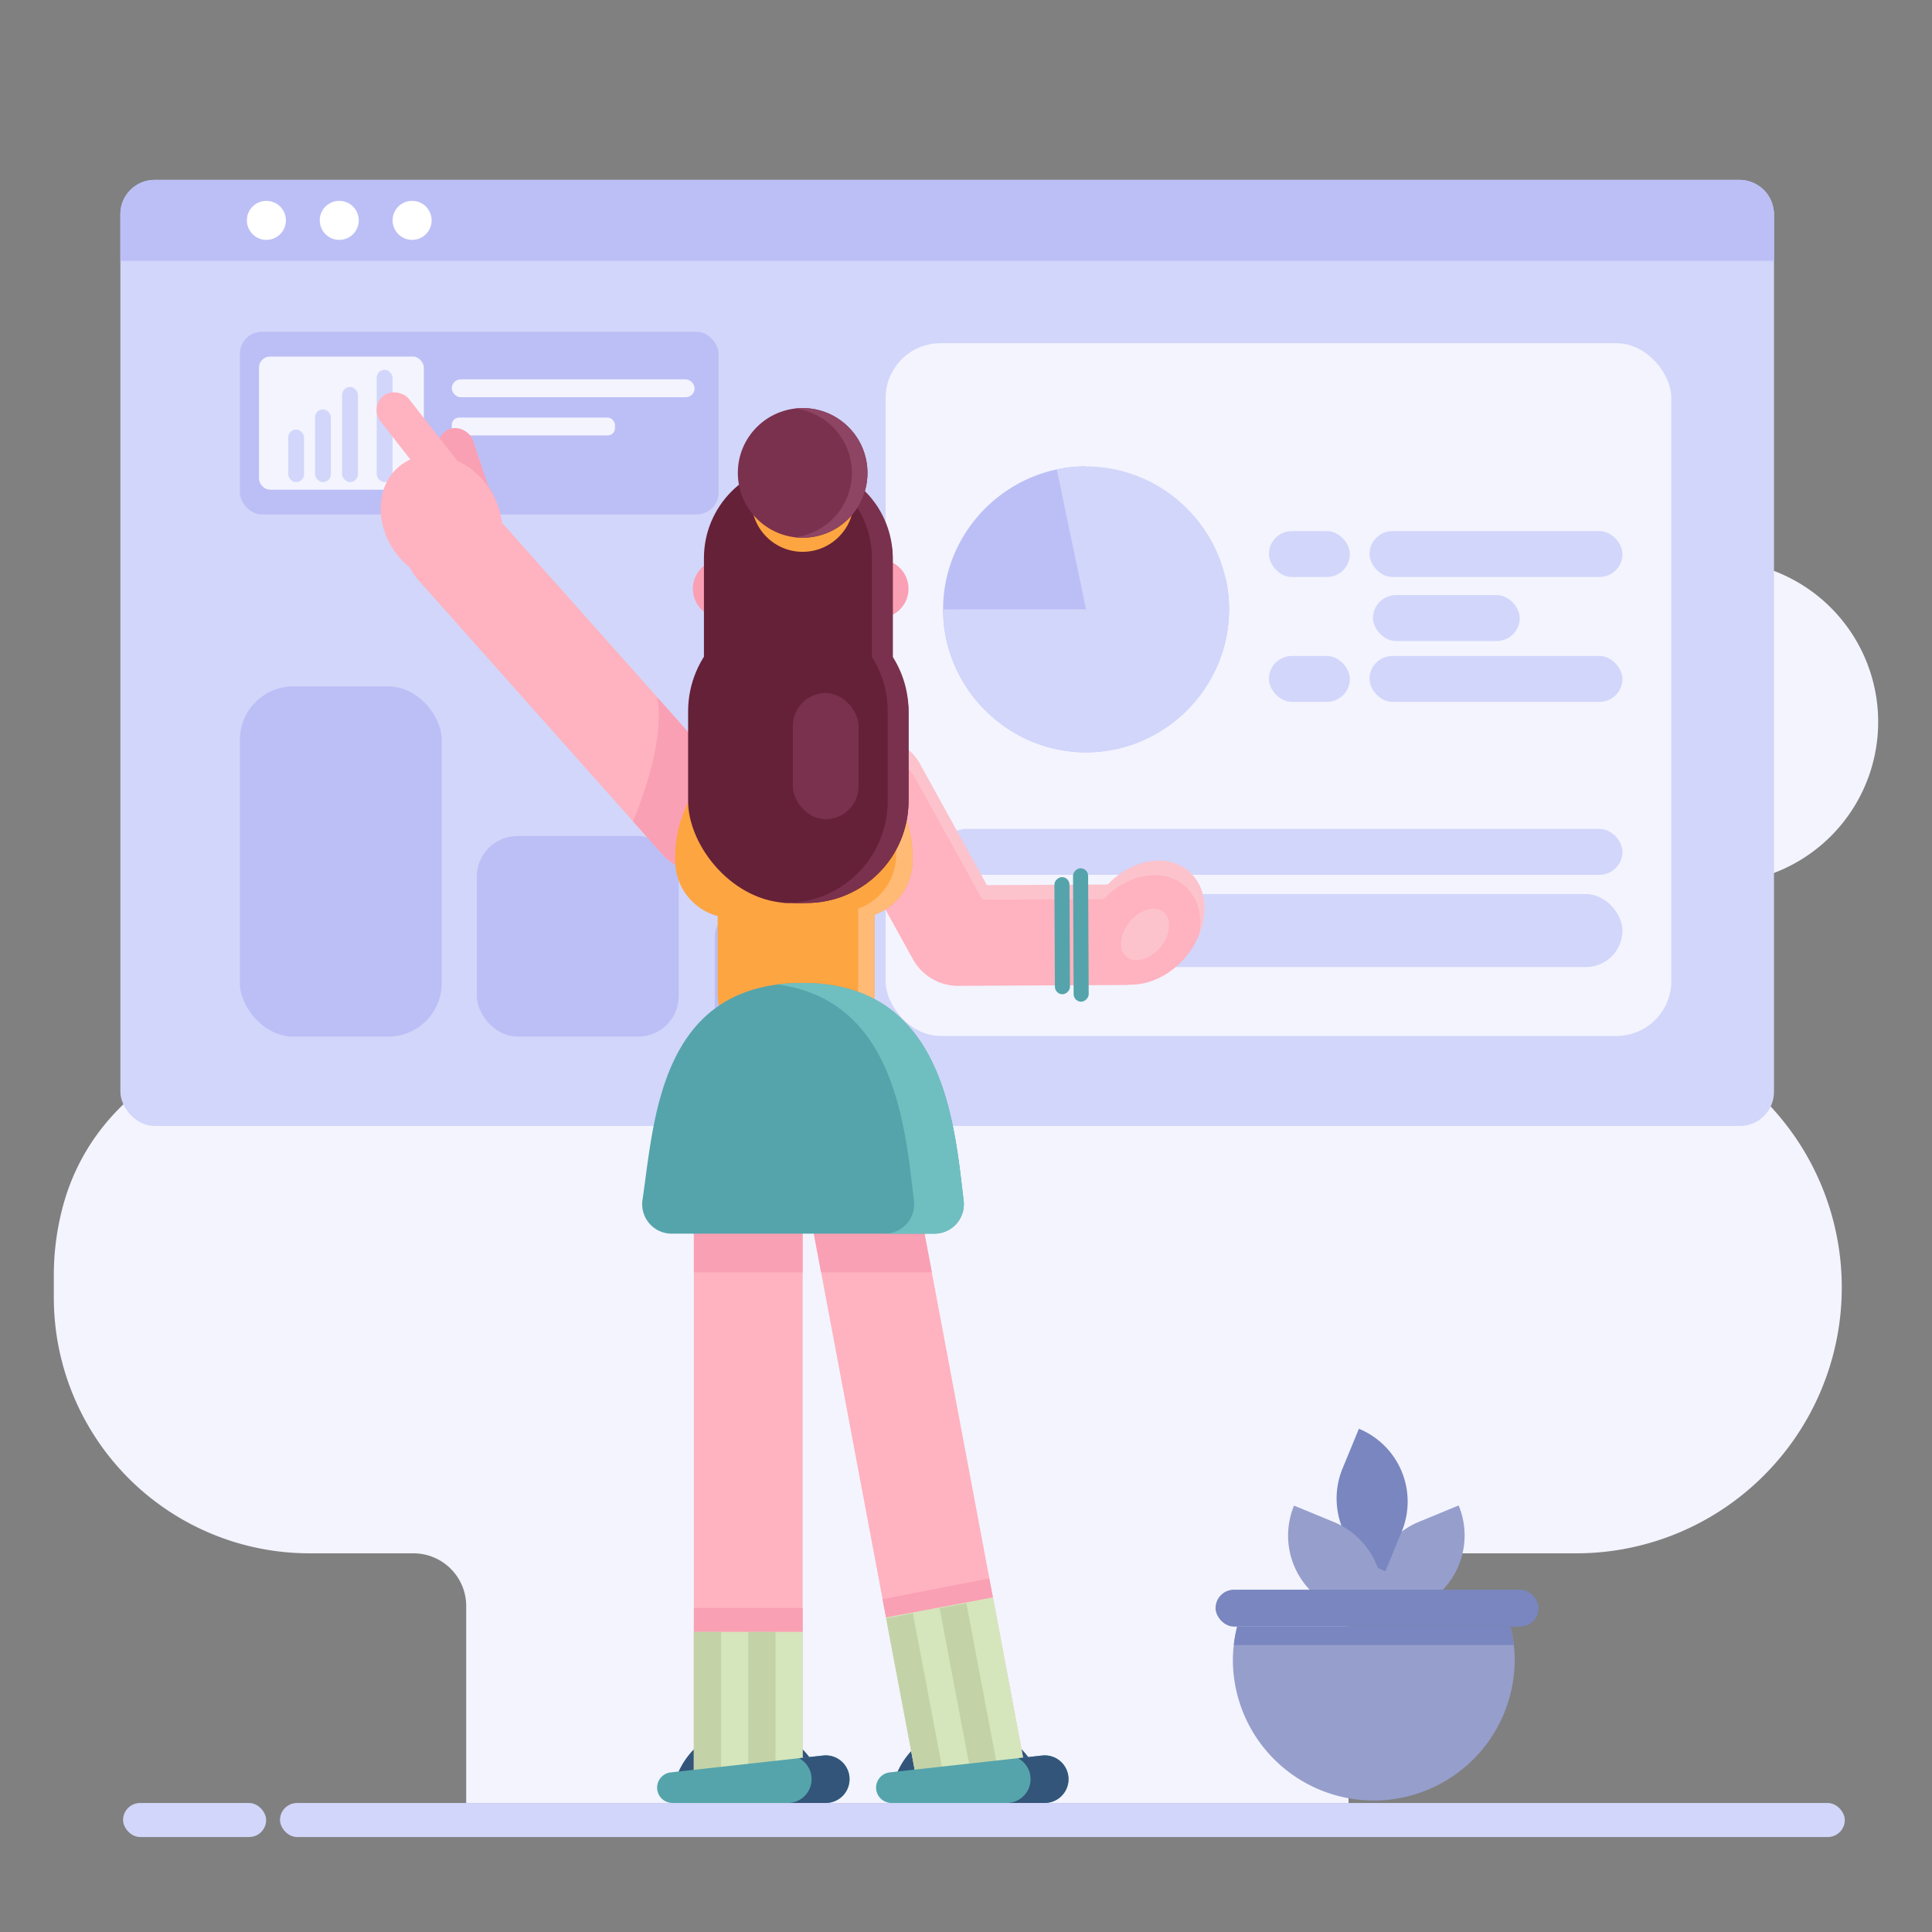 <svg viewBox="0 0 1000 1000" xmlns="http://www.w3.org/2000/svg"><rect x="0" y="0" width="1000" height="1000" fill="#808080" stroke="none"/><path d="m27.86 661.19v10.41a132.39 132.39 0 0 0 132.41 132.4h53.73a27.32 27.32 0 0 1 27.31 27.32v101.91h456.69v-101.91a27.29 27.29 0 0 1 17.36-25.43 27 27 0 0 1 10-1.89h90.34q2.13 0 4.26-.06a137.22 137.22 0 0 0 84.32-32.24q4.53-3.81 8.71-8a137.6 137.6 0 0 0 -97.29-234.91h-106.05a35.76 35.76 0 1 1 0-71.51h178.88a83.61 83.61 0 0 0 0-167.22 69.3 69.3 0 0 1 -69.3-69.29v-70.6a27.31 27.31 0 0 0 -27.31-27.32h-636.59a83.61 83.61 0 1 0 0 167.21h68a48.6 48.6 0 0 1 48.6 48.59 48.6 48.6 0 0 1 -48.6 48.59c-.89 0-1.77 0-2.65.06a63 63 0 0 0 -60.36 63v43a43.92 43.92 0 0 1 -31.32 42.08c-25.56 7.65-60.88 23.78-82.31 57a112.89 112.89 0 0 0 -13.11 28.42 137.49 137.49 0 0 0 -5.72 40.39z" fill="#f3f4fe"/><rect fill="#d2d6fa" height="489.69" rx="17.7" width="855.91" x="62.31" y="93.12"/><rect fill="#f3f4fe" height="358.56" rx="28.4" width="406.67" x="458.39" y="177.65"/><path d="m562.13 315.39 72.44-15.16a74.31 74.31 0 0 1 1.57 15.16c0 40.6-33.41 74-74 74s-74-33.41-74-74 33.41-74 74-74z" fill="#bcbff6"/><g fill="#d2d6fa"><path d="m562.13 315.39-15.13-72.39a74.33 74.33 0 0 1 15.17-1.57c40.6 0 74 33.41 74 74s-33.41 74-74 74-74-33.41-74-74z"/><rect height="23.75" rx="11.88" width="41.89" x="656.79" y="274.9"/><rect height="23.75" rx="11.88" width="130.92" x="708.86" y="274.9"/><rect height="23.75" rx="11.88" width="75.95" x="710.65" y="308.03"/><rect height="23.75" rx="11.88" width="130.92" x="708.86" y="339.53"/><rect height="23.75" rx="11.88" width="351.66" x="488.12" y="429.04"/><rect height="37.76" rx="18.88" width="351.66" x="488.12" y="462.77"/><rect height="23.75" rx="11.88" width="41.89" x="656.79" y="339.53"/></g><rect fill="#bcbff6" height="94.57" rx="11.38" width="247.78" x="124.17" y="171.72"/><rect fill="#f3f4fe" height="68.9" rx="5.7" width="85.34" x="134.05" y="184.56"/><g fill="#d2d6fa"><rect height="27.17" rx="4.09" width="8.19" x="149.19" y="222.35"/><rect height="37.61" rx="4.09" width="8.19" x="163.07" y="211.91"/><rect height="49.24" rx="4.09" width="8.19" x="177.08" y="200.28"/><rect height="58.09" rx="4.09" width="8.19" x="195" y="191.43"/></g><rect fill="#f3f4fe" height="9.25" rx="4.63" width="125.69" x="233.84" y="196.36"/><rect fill="#f3f4fe" height="9.25" rx="3.79" width="84.48" x="233.84" y="216.13"/><path d="m80 93.12h820.52a17.7 17.7 0 0 1 17.7 17.7v24.18a0 0 0 0 1 0 0h-855.91a0 0 0 0 1 0 0v-24.18a17.7 17.7 0 0 1 17.69-17.7z" fill="#bcbff6"/><g fill="#fff"><circle cx="175.6" cy="114.06" r="10.1"/><circle cx="137.88" cy="114.06" r="10.1"/><circle cx="213.31" cy="114.06" r="10.1"/></g><g fill="#bcbff6"><rect height="181.27" rx="27.69" width="104.48" x="124.17" y="355.27"/><rect height="103.79" rx="20.95" width="104.48" x="246.82" y="432.74"/><rect height="65.09" rx="13.54" width="69.59" x="369.95" y="471.45"/></g><rect fill="#d2d6fa" height="17.61" rx="8.8" transform="matrix(-1 0 0 -1 201.46 1884.07)" width="74.06" x="63.7" y="933.23"/><rect fill="#d2d6fa" height="17.61" rx="8.8" transform="matrix(-1 0 0 -1 1099.8 1884.07)" width="809.94" x="144.93" y="933.23"/><rect fill="#f9a0b4" height="47.83" rx="9.35" transform="matrix(-.949 .316 -.316 -.949 546.19 400.84)" width="18.71" x="231.25" y="220.77"/><circle cx="238.17" cy="263" fill="#f9a0b4" r="18.43"/><path d="m540.17 933.21h-79.06a39.53 39.53 0 1 1 79.06 0z" fill="#33557a"/><path d="m426.83 933.21h-79.06a39.53 39.53 0 1 1 79.06 0z" fill="#33557a"/><path d="m415.45 558.74v374.46h-56.31v-347c0-15.18 8.08-27.5 18-27.5z" fill="#ffb2bf"/><path d="m359.14 844.59h56.31v88.62h-56.31z" fill="#d5e6bc"/><path d="m359.14 844.59h14.08v88.62h-14.08z" fill="#c3d3a7"/><path d="m387.3 844.59h14.08v88.62h-14.08z" fill="#c3d3a7"/><path d="m359.14 832.3h56.31v12.28h-56.31z" fill="#f9a0b4"/><path d="m531.26 918.9h-57.26l-15.4-81.75-33.6-178.59-9.57-50.94-2.52-13.43c-1.58-8.39-.48-16.36 2.52-22.06 2.34-4.43 5.83-7.49 10.11-8.29l37.62-7.08 19.14 101.8 31.62 168.2z" fill="#ffb2bf"/><path d="m531.26 918.9h-57.28l-15.38-81.75 55.34-10.39z" fill="#d5e6bc"/><path d="m466.73 835.07h14.08v88.62h-14.08z" fill="#c3d3a7" transform="matrix(.983 -.186 .186 .983 -155.45 103.59)"/><path d="m494.39 829.83h14.08v88.62h-14.08z" fill="#c3d3a7" transform="matrix(.983 -.186 .186 .983 -153.99 108.65)"/><path d="m512.03 817.02-55.22 10.74 1.79 9.39 55.34-10.39z" fill="#f9a0b4"/><path d="m482.32 658.56h-57.32l-9.57-50.94v50.94h-56.29v-72.32c0-15.18 8.08-27.5 18-27.5h38.29v13.39c2.34-4.43 5.83-7.49 10.11-8.29l37.62-7.08z" fill="#f9a0b4"/><path d="m347.18 917.39 78.88-8.73a12.3 12.3 0 0 1 13.66 12.23 12.31 12.31 0 0 1 -12.31 12.31h-79.36a7.93 7.93 0 0 1 -7.93-7.93 7.93 7.93 0 0 1 7.06-7.88z" fill="#55a4ab"/><path d="m439.71 920.9a12.29 12.29 0 0 1 -12.3 12.3h-19.65a12.3 12.3 0 0 0 5.82-23.15l12.48-1.39a12.3 12.3 0 0 1 13.65 12.24z" fill="#33557a"/><path d="m460.52 917.39 78.88-8.73a12.3 12.3 0 0 1 13.66 12.23 12.31 12.31 0 0 1 -12.31 12.31h-79.36a7.93 7.93 0 0 1 -7.93-7.93 7.93 7.93 0 0 1 7.06-7.88z" fill="#55a4ab"/><path d="m553.06 920.9a12.31 12.31 0 0 1 -12.31 12.3h-19.64a12.3 12.3 0 0 0 5.81-23.15l12.48-1.39a12.31 12.31 0 0 1 13.66 12.24z" fill="#33557a"/><path d="m379.58 444.33a26 26 0 0 1 -35.26-.63c-.51-.48-1-1-1.48-1.52l-15.2-17.08-111.22-125a26 26 0 0 1 38.87-34.6l85.06 95.6 22.11 24.9 19.25 21.64a26 26 0 0 1 -2.13 36.69z" fill="#ffb2bf"/><path d="m381.71 407.6-19.25-21.6-22.11-24.85c0 .25-.06.48-.09.72 0 0 5.41 19.6-12.62 63.27l15.2 17.08c.47.53 1 1 1.48 1.52a26 26 0 0 0 37.39-36.1z" fill="#f9a0b4"/><g fill="#ffb2bf"><path d="m507.86 506.65a26 26 0 0 1 -35.36-10.22l-12.4-22.43-7.43-13.47-22.06-40a26 26 0 0 1 9.8-35.12l.41-.23a26 26 0 0 1 35.34 10.21l3.23 5.84 38.67 70.09a26 26 0 0 1 -10.2 35.33z"/><rect height="138.76" rx="26.02" transform="matrix(.005 1 -1 .005 1020.4 -57.44)" width="52.03" x="513.04" y="414.54"/><ellipse cx="592.81" cy="477.54" rx="34.91" ry="27.53" transform="matrix(.639 -.769 .769 .639 -153.34 628.27)"/></g><path d="m615.12 450.68c-11.08-9.21-29.17-6-41.52 7.06l-62.86.3-34.58-62.67a26 26 0 0 0 -48.54 8.92 26 26 0 0 1 46.24-1.29l30.42 55.1 4.16 7.56h6.47l52.88-.25h3.51a42.53 42.53 0 0 1 9.7-7.71c10.93-6.23 23.43-6.44 31.86.57 7.19 6 9.77 15.81 7.8 26 5.22-12.62 3.45-26.11-5.54-33.59z" fill="#f9e0e5" opacity=".38"/><rect fill="#55a4ab" height="7.8" rx="3.9" transform="matrix(.005 1 -1 .005 1040.48 -77.81)" width="69.07" x="524.8" y="479.92"/><rect fill="#55a4ab" height="7.8" rx="3.9" transform="matrix(.005 1 -1 .005 1031.23 -67.78)" width="60.63" x="519.35" y="480.29"/><path d="m371.45 453.62v59.92a40.59 40.59 0 1 0 81.18 0v-59.92z" fill="#fda541"/><path d="m396.72 334.26v62a14.35 14.35 0 0 0 14.34 14.34h1.94a14.35 14.35 0 0 0 14.35-14.34v-62a14.35 14.35 0 0 0 -14.35-14.36h-1.95a14.35 14.35 0 0 0 -14.33 14.36z" fill="#ffb2bf"/><path d="m472.29 443.3v2.23a29.63 29.63 0 0 1 -29.62 29.62h-63.57a29.62 29.62 0 0 1 -29.61-29.62v-2.23a61.39 61.39 0 0 1 18-43.4 62.72 62.72 0 0 1 6.33-5.52 61.39 61.39 0 0 1 98.49 48.92z" fill="#fda541"/><path d="m462.22 409.61a61.83 61.83 0 0 0 -34.45-25.35 62.22 62.22 0 0 1 12.78 7.83 61.27 61.27 0 0 1 23.29 48.11v2.22a29.67 29.67 0 0 1 -19.66 27.9v40.12a40.62 40.62 0 0 1 -50.3 39.42 40.6 40.6 0 0 0 58.76-36.32v-40.11a29.65 29.65 0 0 0 19.65-27.9v-2.23a61 61 0 0 0 -10.07-33.69z" fill="#ffba76"/><path d="m449 395.2a70.25 70.25 0 0 1 -34.32 10.35c-.88.05-1.76.06-2.65.06-1.46 0-2.92-.05-4.35-.14a70.16 70.16 0 0 1 -33.89-11.09 61.39 61.39 0 0 1 75.21.82z" fill="#ffb2bf"/><circle cx="455.07" cy="304.72" fill="#f9a0b4" r="15.18"/><circle cx="373.8" cy="304.72" fill="#f9a0b4" r="15.18"/><path d="m483.65 638.54h-136a15.25 15.25 0 0 1 -15.1-17.45c6.08-40.78 8.74-112.32 82.89-112.32 73.28 0 78.58 73.26 83.34 112.69a15.25 15.25 0 0 1 -15.13 17.08z" fill="#55a4ab"/><path d="m483.66 638.53h-25.74a15.24 15.24 0 0 0 15.14-17.07c-4.48-37-9.41-103.83-70.62-111.88a100.88 100.88 0 0 1 13-.8c73.29 0 78.58 73.26 83.34 112.68a15.24 15.24 0 0 1 -15.12 17.07z" fill="#6fbfc1"/><rect fill="#652138" height="227.36" rx="48.86" width="97.72" x="364.36" y="240.02"/><rect fill="#652138" height="151.99" rx="52.79" width="114.08" x="356.17" y="315.39"/><path d="m462.08 340v-51.12a48.86 48.86 0 0 0 -48.86-48.88 47.88 47.88 0 0 0 -5.39.3 48.87 48.87 0 0 1 43.47 48.56v51.14a52.59 52.59 0 0 1 8.17 28.23v46.41a52.78 52.78 0 0 1 -49.47 52.64c-.72 0-1.44-.12-2.15-.2-.71.08-1.43.15-2.16.2-1.07.07-2.14.1-3.23.1h15a52.79 52.79 0 0 0 52.8-52.79v-46.41a52.52 52.52 0 0 0 -8.18-28.18z" fill="#7a314d"/><rect fill="#7a314d" height="65.33" rx="17.01" width="34.03" x="410.35" y="358.72"/><circle cx="415.45" cy="259.15" fill="#fda541" r="26.47"/><circle cx="415.45" cy="244.78" fill="#7a314d" r="33.55"/><path d="m449 244.77a33.57 33.57 0 0 1 -33.56 33.56 30.17 30.17 0 0 1 -4.05-.26 33.54 33.54 0 0 0 0-66.6 31.91 31.91 0 0 1 4.05-.25 33.56 33.56 0 0 1 33.56 33.55z" fill="#8e4463"/><ellipse cx="228.65" cy="268.68" fill="#ffb2bf" rx="29.42" ry="34.91" transform="matrix(.806 -.591 .591 .806 -114.62 187.21)"/><rect fill="#ffb2bf" height="84.64" rx="9.35" transform="matrix(-.788 .616 -.616 -.788 548.24 287.41)" width="18.71" x="215.29" y="195.75"/><ellipse cx="592.81" cy="483.66" fill="#f9e0e5" opacity=".38" rx="15.05" ry="10.32" transform="matrix(.639 -.769 .769 .639 -158.05 630.48)"/><path d="m713.69 778.29a40.74 40.74 0 0 1 40.74 40.71v22.22a0 0 0 0 1 0 0 40.74 40.74 0 0 1 -40.74-40.74v-22.19a0 0 0 0 1 0 0z" fill="#969ecc" transform="matrix(.381 .925 -.925 .381 1203.01 -177.47)"/><path d="m689.48 744.62a40.74 40.74 0 0 1 40.74 40.74v22.22a0 0 0 0 1 0 0 40.74 40.74 0 0 1 -40.74-40.74v-22.22a0 0 0 0 1 0 0z" fill="#7986bf" transform="matrix(.925 .381 -.381 .925 349.3 -211.94)"/><path d="m711.83 778.29a0 0 0 0 1 0 0v22.22a40.74 40.74 0 0 1 -40.74 40.74 0 0 0 0 1 0 0v-22.25a40.74 40.74 0 0 1 40.74-40.71z" fill="#969ecc" transform="matrix(-.381 .925 -.925 -.381 1703.63 479.06)"/><path d="m784 859.86a72.94 72.94 0 0 1 -145.87 0 70.74 70.74 0 0 1 .49-8.41 71.6 71.6 0 0 1 1.74-9.54h141.41a70 70 0 0 1 1.74 9.54 68.7 68.7 0 0 1 .49 8.41z" fill="#969ecc"/><g fill="#7986bf"><rect height="19.09" rx="9.54" width="167.18" x="629.17" y="822.82"/><path d="m783.51 851.45h-144.89a71.6 71.6 0 0 1 1.74-9.54h141.41a70 70 0 0 1 1.74 9.54z"/></g></svg>